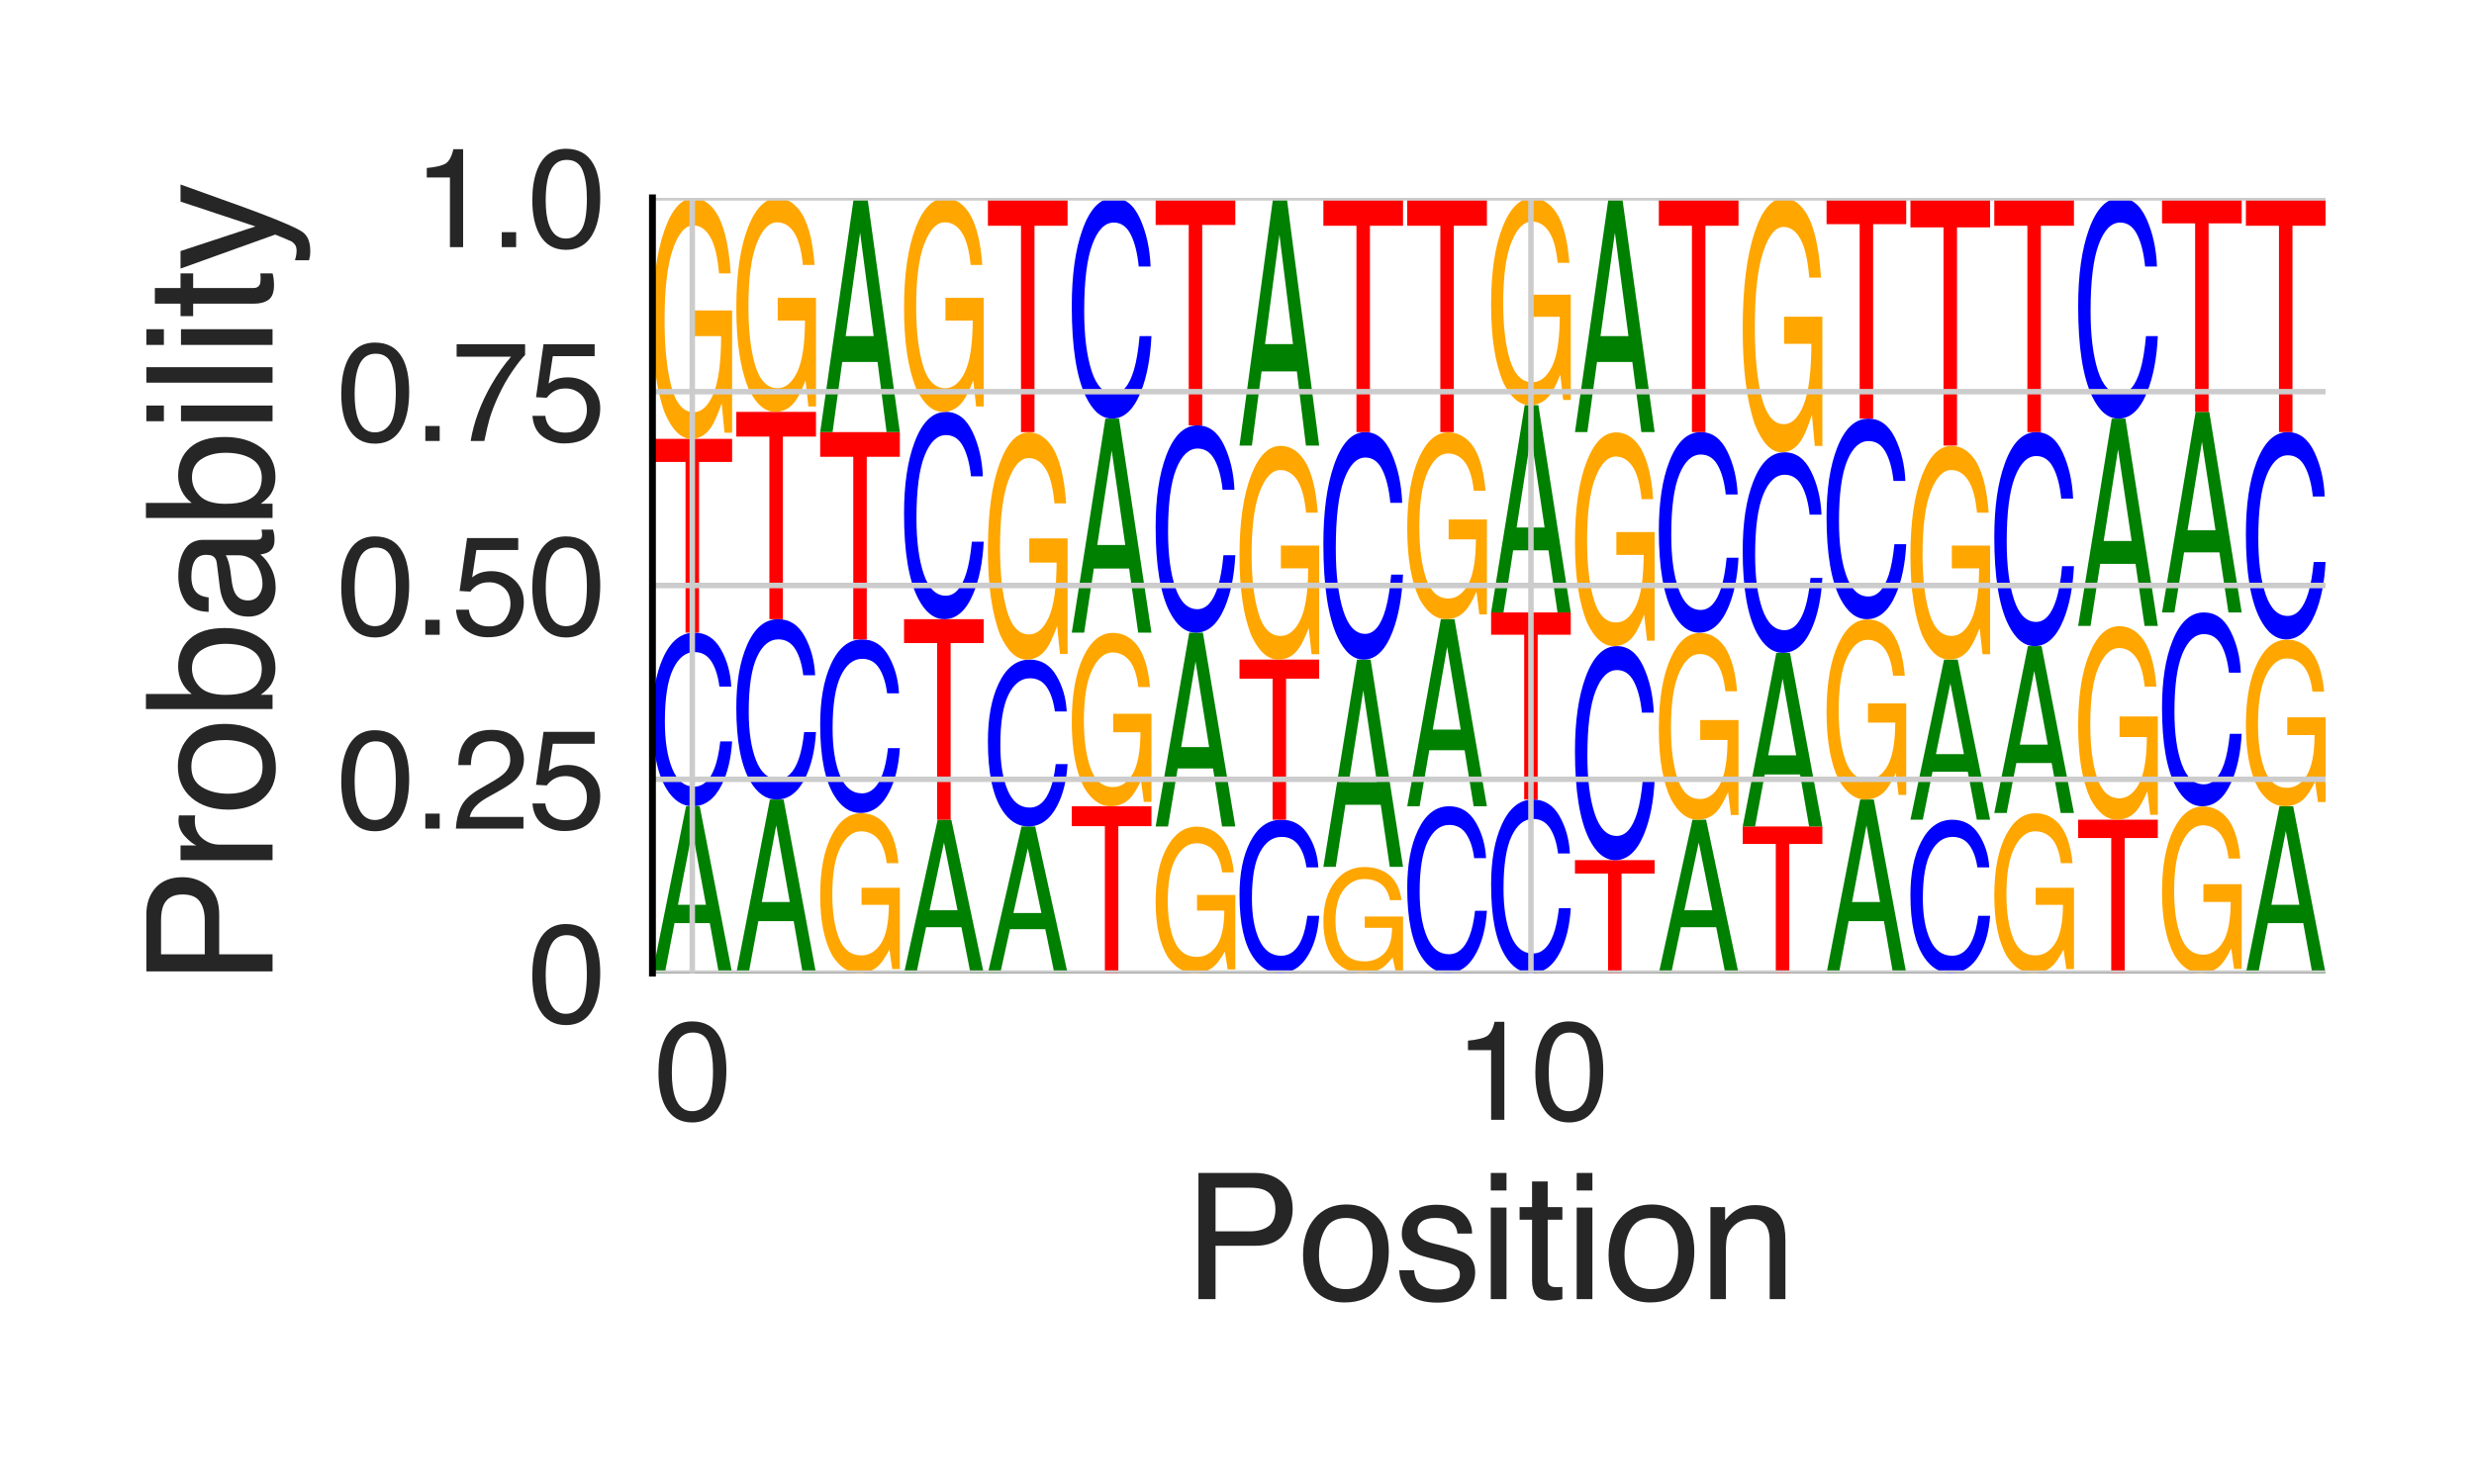 <?xml version="1.0" encoding="utf-8" standalone="no"?>
<!DOCTYPE svg PUBLIC "-//W3C//DTD SVG 1.1//EN"
  "http://www.w3.org/Graphics/SVG/1.1/DTD/svg11.dtd">
<svg height="216pt" version="1.1" viewBox="0 0 360 216" width="360pt" xmlns="http://www.w3.org/2000/svg" xmlns:xlink="http://www.w3.org/1999/xlink">
 <defs>
  <style type="text/css">*{stroke-linecap:butt;stroke-linejoin:round;}</style>
 </defs>
 <g id="figure_1">
  <g id="patch_1">
   <path d="M 0 216 
L 360 216 
L 360 0 
L 0 0 
z
" style="fill:#ffffff;"/>
  </g>
  <g id="axes_1">
   <g id="patch_2">
    <path d="M 94.94 141.64 
L 338.4 141.64 
L 338.4 28.8 
L 94.94 28.8 
z
" style="fill:#ffffff;"/>
   </g>
   <g id="line2d_1">
    <path clip-path="url(#p661e945470)" d="M 94.94 141.64 
L 338.4 141.64 
" style="fill:none;stroke:#000000;stroke-linecap:round;stroke-width:0.5;"/>
   </g>
   <g id="patch_3">
    <path clip-path="url(#p661e945470)" d="M 102.722 131.689 
L 100.749 120.96 
L 98.653 131.689 
L 102.722 131.689 
z
M 99.83 117.352 
L 101.819 117.352 
L 106.533 141.64 
L 104.603 141.64 
L 103.288 134.366 
L 98.149 134.366 
L 96.743 141.64 
L 94.94 141.64 
L 99.83 117.352 
z
M 100.741 117.352 
L 100.741 117.352 
z
" style="fill:#008000;"/>
   </g>
   <g id="patch_4">
    <path clip-path="url(#p661e945470)" d="M 101.036 92.084 
Q 103.518 92.084 104.888 94.488 
Q 106.257 96.887 106.408 99.939 
L 104.683 99.939 
Q 104.389 97.624 103.513 96.27 
Q 102.636 94.911 101.053 94.911 
Q 99.122 94.911 97.935 97.404 
Q 96.748 99.892 96.748 105.034 
Q 96.748 109.252 97.818 111.875 
Q 98.892 114.494 101.019 114.494 
Q 102.974 114.494 103.999 111.734 
Q 104.54 110.281 104.808 107.909 
L 106.533 107.909 
Q 106.303 111.698 105.004 114.264 
Q 103.447 117.352 100.805 117.352 
Q 98.527 117.352 96.979 114.818 
Q 94.94 111.473 94.94 104.48 
Q 94.94 99.176 96.472 95.779 
Q 98.126 92.084 101.036 92.084 
z
M 100.68 92.084 
L 100.68 92.084 
z
" style="fill:#0000ff;"/>
   </g>
   <g id="patch_5">
    <path clip-path="url(#p661e945470)" d="M 106.533 63.874 
L 106.533 67.235 
L 101.719 67.235 
L 101.719 92.084 
L 99.755 92.084 
L 99.755 67.235 
L 94.94 67.235 
L 94.94 63.874 
L 106.533 63.874 
z
" style="fill:#ff0000;"/>
   </g>
   <g id="patch_6">
    <path clip-path="url(#p661e945470)" d="M 100.919 28.851 
Q 102.708 28.851 104.012 30.663 
Q 105.903 33.266 106.326 39.791 
L 104.626 39.791 
Q 104.314 36.144 103.338 34.476 
Q 102.362 32.809 100.875 32.809 
Q 99.114 32.809 97.909 36.282 
Q 96.704 39.747 96.704 46.612 
Q 96.704 52.543 97.696 56.269 
Q 98.691 59.995 100.936 59.995 
Q 102.655 59.995 103.783 57.385 
Q 104.911 54.768 104.936 48.918 
L 100.963 48.918 
L 100.963 45.184 
L 106.533 45.184 
L 106.533 62.989 
L 105.428 62.989 
L 105.013 58.705 
Q 104.142 61.221 103.468 62.199 
Q 102.334 63.874 100.59 63.874 
Q 98.337 63.874 96.712 60.046 
Q 94.94 55.24 94.94 46.859 
Q 94.94 38.5 96.668 33.563 
Q 98.31 28.851 100.919 28.851 
z
M 100.634 28.8 
L 100.634 28.8 
z
" style="fill:#ffa600;"/>
   </g>
   <g id="patch_7">
    <path clip-path="url(#p661e945470)" d="M 114.925 131.287 
L 112.953 120.125 
L 110.856 131.287 
L 114.925 131.287 
z
M 112.033 116.372 
L 114.023 116.372 
L 118.737 141.64 
L 116.807 141.64 
L 115.491 134.072 
L 110.352 134.072 
L 108.946 141.64 
L 107.144 141.64 
L 112.033 116.372 
z
M 112.944 116.372 
L 112.944 116.372 
z
" style="fill:#008000;"/>
   </g>
   <g id="patch_8">
    <path clip-path="url(#p661e945470)" d="M 113.239 90.123 
Q 115.722 90.123 117.091 92.62 
Q 118.461 95.112 118.612 98.282 
L 116.886 98.282 
Q 116.593 95.877 115.716 94.471 
Q 114.839 93.06 113.256 93.06 
Q 111.326 93.06 110.139 95.649 
Q 108.951 98.234 108.951 103.576 
Q 108.951 107.957 110.022 110.682 
Q 111.095 113.402 113.222 113.402 
Q 115.178 113.402 116.203 110.536 
Q 116.744 109.026 117.012 106.562 
L 118.737 106.562 
Q 118.506 110.498 117.208 113.163 
Q 115.651 116.372 113.009 116.372 
Q 110.731 116.372 109.182 113.739 
Q 107.144 110.264 107.144 103 
Q 107.144 97.49 108.675 93.961 
Q 110.329 90.123 113.239 90.123 
z
M 112.883 90.123 
L 112.883 90.123 
z
" style="fill:#0000ff;"/>
   </g>
   <g id="patch_9">
    <path clip-path="url(#p661e945470)" d="M 118.737 59.952 
L 118.737 63.546 
L 113.922 63.546 
L 113.922 90.123 
L 111.958 90.123 
L 111.958 63.546 
L 107.144 63.546 
L 107.144 59.952 
L 118.737 59.952 
z
" style="fill:#ff0000;"/>
   </g>
   <g id="patch_10">
    <path clip-path="url(#p661e945470)" d="M 113.123 28.845 
Q 114.911 28.845 116.216 30.455 
Q 118.107 32.766 118.53 38.561 
L 116.829 38.561 
Q 116.517 35.323 115.541 33.842 
Q 114.566 32.361 113.078 32.361 
Q 111.318 32.361 110.112 35.445 
Q 108.907 38.523 108.907 44.621 
Q 108.907 49.888 109.899 53.197 
Q 110.895 56.507 113.139 56.507 
Q 114.859 56.507 115.986 54.189 
Q 117.114 51.864 117.139 46.668 
L 113.167 46.668 
L 113.167 43.352 
L 118.737 43.352 
L 118.737 59.166 
L 117.631 59.166 
L 117.216 55.361 
Q 116.346 57.595 115.671 58.464 
Q 114.538 59.952 112.794 59.952 
Q 110.541 59.952 108.915 56.552 
Q 107.144 52.283 107.144 44.839 
Q 107.144 37.415 108.871 33.03 
Q 110.513 28.845 113.123 28.845 
z
M 112.838 28.8 
L 112.838 28.8 
z
" style="fill:#ffa600;"/>
   </g>
   <g id="patch_11">
    <path clip-path="url(#p661e945470)" d="M 125.326 118.367 
Q 127.115 118.367 128.419 119.571 
Q 130.31 121.3 130.733 125.636 
L 129.033 125.636 
Q 128.721 123.213 127.745 122.105 
Q 126.769 120.997 125.282 120.997 
Q 123.521 120.997 122.316 123.304 
Q 121.111 125.607 121.111 130.169 
Q 121.111 134.11 122.103 136.586 
Q 123.098 139.063 125.343 139.063 
Q 127.062 139.063 128.19 137.328 
Q 129.318 135.589 129.343 131.701 
L 125.37 131.701 
L 125.37 129.22 
L 130.94 129.22 
L 130.94 141.052 
L 129.835 141.052 
L 129.42 138.205 
Q 128.549 139.877 127.875 140.527 
Q 126.741 141.64 124.997 141.64 
Q 122.744 141.64 121.119 139.096 
Q 119.347 135.902 119.347 130.333 
Q 119.347 124.779 121.075 121.498 
Q 122.717 118.367 125.326 118.367 
z
M 125.041 118.333 
L 125.041 118.333 
z
" style="fill:#ffa600;"/>
   </g>
   <g id="patch_12">
    <path clip-path="url(#p661e945470)" d="M 125.443 93.064 
Q 127.925 93.064 129.295 95.468 
Q 130.664 97.867 130.815 100.919 
L 129.09 100.919 
Q 128.796 98.604 127.92 97.251 
Q 127.043 95.892 125.46 95.892 
Q 123.529 95.892 122.342 98.385 
Q 121.155 100.872 121.155 106.015 
Q 121.155 110.232 122.225 112.856 
Q 123.299 115.474 125.426 115.474 
Q 127.381 115.474 128.406 112.715 
Q 128.947 111.262 129.215 108.889 
L 130.94 108.889 
Q 130.71 112.678 129.411 115.244 
Q 127.854 118.333 125.212 118.333 
Q 122.934 118.333 121.386 115.798 
Q 119.347 112.453 119.347 105.461 
Q 119.347 100.156 120.879 96.759 
Q 122.533 93.064 125.443 93.064 
z
M 125.087 93.064 
L 125.087 93.064 
z
" style="fill:#0000ff;"/>
   </g>
   <g id="patch_13">
    <path clip-path="url(#p661e945470)" d="M 130.94 62.893 
L 130.94 66.488 
L 126.126 66.488 
L 126.126 93.064 
L 124.162 93.064 
L 124.162 66.488 
L 119.347 66.488 
L 119.347 62.893 
L 130.94 62.893 
z
" style="fill:#ff0000;"/>
   </g>
   <g id="patch_14">
    <path clip-path="url(#p661e945470)" d="M 127.129 48.925 
L 125.156 33.865 
L 123.06 48.925 
L 127.129 48.925 
z
M 124.237 28.8 
L 126.226 28.8 
L 130.94 62.893 
L 129.01 62.893 
L 127.695 52.682 
L 122.556 52.682 
L 121.15 62.893 
L 119.347 62.893 
L 124.237 28.8 
z
M 125.148 28.8 
L 125.148 28.8 
z
" style="fill:#008000;"/>
   </g>
   <g id="patch_15">
    <path clip-path="url(#p661e945470)" d="M 139.332 132.492 
L 137.36 122.63 
L 135.263 132.492 
L 139.332 132.492 
z
M 136.44 119.313 
L 138.43 119.313 
L 143.144 141.64 
L 141.214 141.64 
L 139.898 134.953 
L 134.759 134.953 
L 133.353 141.64 
L 131.551 141.64 
L 136.44 119.313 
z
M 137.351 119.313 
L 137.351 119.313 
z
" style="fill:#008000;"/>
   </g>
   <g id="patch_16">
    <path clip-path="url(#p661e945470)" d="M 143.144 90.123 
L 143.144 93.601 
L 138.329 93.601 
L 138.329 119.313 
L 136.365 119.313 
L 136.365 93.601 
L 131.551 93.601 
L 131.551 90.123 
L 143.144 90.123 
z
" style="fill:#ff0000;"/>
   </g>
   <g id="patch_17">
    <path clip-path="url(#p661e945470)" d="M 137.646 59.952 
Q 140.129 59.952 141.498 62.822 
Q 142.868 65.686 143.019 69.331 
L 141.293 69.331 
Q 141 66.566 140.123 64.95 
Q 139.246 63.328 137.663 63.328 
Q 135.733 63.328 134.546 66.304 
Q 133.358 69.274 133.358 75.415 
Q 133.358 80.451 134.429 83.583 
Q 135.502 86.709 137.629 86.709 
Q 139.585 86.709 140.61 83.415 
Q 141.151 81.68 141.419 78.847 
L 143.144 78.847 
Q 142.913 83.371 141.615 86.435 
Q 140.058 90.123 137.416 90.123 
Q 135.138 90.123 133.589 87.096 
Q 131.551 83.103 131.551 74.753 
Q 131.551 68.42 133.082 64.363 
Q 134.736 59.952 137.646 59.952 
z
M 137.29 59.952 
L 137.29 59.952 
z
" style="fill:#0000ff;"/>
   </g>
   <g id="patch_18">
    <path clip-path="url(#p661e945470)" d="M 137.53 28.845 
Q 139.318 28.845 140.623 30.455 
Q 142.514 32.766 142.937 38.561 
L 141.237 38.561 
Q 140.924 35.323 139.948 33.842 
Q 138.973 32.361 137.485 32.361 
Q 135.725 32.361 134.519 35.445 
Q 133.314 38.523 133.314 44.621 
Q 133.314 49.888 134.306 53.197 
Q 135.302 56.507 137.546 56.507 
Q 139.266 56.507 140.393 54.189 
Q 141.521 51.864 141.546 46.668 
L 137.574 46.668 
L 137.574 43.352 
L 143.144 43.352 
L 143.144 59.166 
L 142.038 59.166 
L 141.624 55.361 
Q 140.753 57.595 140.078 58.464 
Q 138.945 59.952 137.201 59.952 
Q 134.948 59.952 133.322 56.552 
Q 131.551 52.283 131.551 44.839 
Q 131.551 37.415 133.278 33.03 
Q 134.92 28.845 137.53 28.845 
z
M 137.245 28.8 
L 137.245 28.8 
z
" style="fill:#ffa600;"/>
   </g>
   <g id="patch_19">
    <path clip-path="url(#p661e945470)" d="M 151.536 132.894 
L 149.563 123.465 
L 147.467 132.894 
L 151.536 132.894 
z
M 148.644 120.294 
L 150.633 120.294 
L 155.347 141.64 
L 153.418 141.64 
L 152.102 135.247 
L 146.963 135.247 
L 145.557 141.64 
L 143.754 141.64 
L 148.644 120.294 
z
M 149.555 120.294 
L 149.555 120.294 
z
" style="fill:#008000;"/>
   </g>
   <g id="patch_20">
    <path clip-path="url(#p661e945470)" d="M 149.85 96.006 
Q 152.332 96.006 153.702 98.317 
Q 155.071 100.623 155.222 103.556 
L 153.497 103.556 
Q 153.204 101.331 152.327 100.03 
Q 151.45 98.724 149.867 98.724 
Q 147.936 98.724 146.749 101.12 
Q 145.562 103.511 145.562 108.454 
Q 145.562 112.508 146.632 115.029 
Q 147.706 117.546 149.833 117.546 
Q 151.789 117.546 152.813 114.894 
Q 153.354 113.497 153.622 111.217 
L 155.347 111.217 
Q 155.117 114.859 153.818 117.325 
Q 152.261 120.294 149.619 120.294 
Q 147.341 120.294 145.793 117.858 
Q 143.754 114.643 143.754 107.921 
Q 143.754 102.823 145.286 99.558 
Q 146.94 96.006 149.85 96.006 
z
M 149.494 96.006 
L 149.494 96.006 
z
" style="fill:#0000ff;"/>
   </g>
   <g id="patch_21">
    <path clip-path="url(#p661e945470)" d="M 149.733 62.941 
Q 151.522 62.941 152.826 64.652 
Q 154.717 67.109 155.14 73.269 
L 153.44 73.269 
Q 153.128 69.827 152.152 68.252 
Q 151.176 66.678 149.689 66.678 
Q 147.928 66.678 146.723 69.957 
Q 145.518 73.228 145.518 79.71 
Q 145.518 85.308 146.51 88.826 
Q 147.505 92.344 149.75 92.344 
Q 151.469 92.344 152.597 89.88 
Q 153.725 87.41 153.75 81.886 
L 149.777 81.886 
L 149.777 78.361 
L 155.347 78.361 
L 155.347 95.171 
L 154.242 95.171 
L 153.827 91.126 
Q 152.956 93.501 152.282 94.425 
Q 151.148 96.006 149.404 96.006 
Q 147.151 96.006 145.526 92.392 
Q 143.754 87.855 143.754 79.943 
Q 143.754 72.051 145.482 67.39 
Q 147.124 62.941 149.733 62.941 
z
M 149.448 62.893 
L 149.448 62.893 
z
" style="fill:#ffa600;"/>
   </g>
   <g id="patch_22">
    <path clip-path="url(#p661e945470)" d="M 155.347 28.8 
L 155.347 32.862 
L 150.533 32.862 
L 150.533 62.893 
L 148.569 62.893 
L 148.569 32.862 
L 143.754 32.862 
L 143.754 28.8 
L 155.347 28.8 
z
" style="fill:#ff0000;"/>
   </g>
   <g id="patch_23">
    <path clip-path="url(#p661e945470)" d="M 167.551 117.352 
L 167.551 120.246 
L 162.736 120.246 
L 162.736 141.64 
L 160.772 141.64 
L 160.772 120.246 
L 155.958 120.246 
L 155.958 117.352 
L 167.551 117.352 
z
" style="fill:#ff0000;"/>
   </g>
   <g id="patch_24">
    <path clip-path="url(#p661e945470)" d="M 161.937 92.12 
Q 163.725 92.12 165.03 93.426 
Q 166.921 95.301 167.344 100.002 
L 165.644 100.002 
Q 165.331 97.375 164.355 96.173 
Q 163.38 94.972 161.892 94.972 
Q 160.132 94.972 158.926 97.474 
Q 157.721 99.97 157.721 104.917 
Q 157.721 109.189 158.714 111.873 
Q 159.709 114.558 161.953 114.558 
Q 163.673 114.558 164.8 112.678 
Q 165.928 110.792 165.953 106.577 
L 161.981 106.577 
L 161.981 103.888 
L 167.551 103.888 
L 167.551 116.715 
L 166.445 116.715 
L 166.031 113.628 
Q 165.16 115.441 164.485 116.146 
Q 163.352 117.352 161.608 117.352 
Q 159.355 117.352 157.729 114.595 
Q 155.958 111.132 155.958 105.094 
Q 155.958 99.072 157.685 95.515 
Q 159.327 92.12 161.937 92.12 
z
M 161.652 92.084 
L 161.652 92.084 
z
" style="fill:#ffa600;"/>
   </g>
   <g id="patch_25">
    <path clip-path="url(#p661e945470)" d="M 163.739 79.321 
L 161.767 65.56 
L 159.67 79.321 
L 163.739 79.321 
z
M 160.847 60.932 
L 162.837 60.932 
L 167.551 92.084 
L 165.621 92.084 
L 164.305 82.754 
L 159.166 82.754 
L 157.76 92.084 
L 155.958 92.084 
L 160.847 60.932 
z
M 161.758 60.932 
L 161.758 60.932 
z
" style="fill:#008000;"/>
   </g>
   <g id="patch_26">
    <path clip-path="url(#p661e945470)" d="M 162.053 28.8 
Q 164.536 28.8 165.905 31.857 
Q 167.275 34.907 167.426 38.789 
L 165.7 38.789 
Q 165.407 35.845 164.53 34.123 
Q 163.653 32.395 162.07 32.395 
Q 160.14 32.395 158.953 35.565 
Q 157.765 38.729 157.765 45.268 
Q 157.765 50.631 158.836 53.967 
Q 159.909 57.297 162.036 57.297 
Q 163.992 57.297 165.017 53.788 
Q 165.558 51.941 165.826 48.923 
L 167.551 48.923 
Q 167.32 53.742 166.022 57.005 
Q 164.465 60.932 161.823 60.932 
Q 159.545 60.932 157.996 57.709 
Q 155.958 53.456 155.958 44.564 
Q 155.958 37.818 157.489 33.499 
Q 159.143 28.8 162.053 28.8 
z
M 161.697 28.8 
L 161.697 28.8 
z
" style="fill:#0000ff;"/>
   </g>
   <g id="patch_27">
    <path clip-path="url(#p661e945470)" d="M 174.14 120.325 
Q 175.929 120.325 177.233 121.428 
Q 179.124 123.012 179.547 126.983 
L 177.847 126.983 
Q 177.535 124.763 176.559 123.749 
Q 175.583 122.734 174.096 122.734 
Q 172.335 122.734 171.13 124.847 
Q 169.925 126.956 169.925 131.135 
Q 169.925 134.744 170.917 137.012 
Q 171.912 139.279 174.157 139.279 
Q 175.876 139.279 177.004 137.691 
Q 178.132 136.098 178.157 132.538 
L 174.184 132.538 
L 174.184 130.265 
L 179.754 130.265 
L 179.754 141.102 
L 178.649 141.102 
L 178.234 138.494 
Q 177.363 140.025 176.689 140.621 
Q 175.555 141.64 173.811 141.64 
Q 171.558 141.64 169.933 139.31 
Q 168.161 136.385 168.161 131.285 
Q 168.161 126.197 169.889 123.193 
Q 171.531 120.325 174.14 120.325 
z
M 173.855 120.294 
L 173.855 120.294 
z
" style="fill:#ffa600;"/>
   </g>
   <g id="patch_28">
    <path clip-path="url(#p661e945470)" d="M 175.943 108.736 
L 173.97 96.275 
L 171.874 108.736 
L 175.943 108.736 
z
M 173.051 92.084 
L 175.04 92.084 
L 179.754 120.294 
L 177.825 120.294 
L 176.509 111.845 
L 171.37 111.845 
L 169.964 120.294 
L 168.161 120.294 
L 173.051 92.084 
z
M 173.962 92.084 
L 173.962 92.084 
z
" style="fill:#008000;"/>
   </g>
   <g id="patch_29">
    <path clip-path="url(#p661e945470)" d="M 174.257 61.913 
Q 176.739 61.913 178.109 64.783 
Q 179.478 67.647 179.629 71.292 
L 177.904 71.292 
Q 177.611 68.527 176.734 66.911 
Q 175.857 65.289 174.274 65.289 
Q 172.343 65.289 171.156 68.265 
Q 169.969 71.236 169.969 77.376 
Q 169.969 82.412 171.039 85.544 
Q 172.113 88.671 174.24 88.671 
Q 176.196 88.671 177.22 85.376 
Q 177.761 83.641 178.029 80.808 
L 179.754 80.808 
Q 179.524 85.332 178.226 88.396 
Q 176.668 92.084 174.026 92.084 
Q 171.748 92.084 170.2 89.057 
Q 168.161 85.064 168.161 76.714 
Q 168.161 70.381 169.693 66.325 
Q 171.347 61.913 174.257 61.913 
z
M 173.901 61.913 
L 173.901 61.913 
z
" style="fill:#0000ff;"/>
   </g>
   <g id="patch_30">
    <path clip-path="url(#p661e945470)" d="M 179.754 28.8 
L 179.754 32.745 
L 174.94 32.745 
L 174.94 61.913 
L 172.976 61.913 
L 172.976 32.745 
L 168.161 32.745 
L 168.161 28.8 
L 179.754 28.8 
z
" style="fill:#ff0000;"/>
   </g>
   <g id="patch_31">
    <path clip-path="url(#p661e945470)" d="M 186.46 119.313 
Q 188.943 119.313 190.312 121.437 
Q 191.682 123.557 191.833 126.254 
L 190.107 126.254 
Q 189.814 124.208 188.937 123.012 
Q 188.06 121.812 186.477 121.812 
Q 184.547 121.812 183.36 124.014 
Q 182.172 126.212 182.172 130.756 
Q 182.172 134.483 183.243 136.801 
Q 184.316 139.114 186.443 139.114 
Q 188.399 139.114 189.424 136.676 
Q 189.965 135.392 190.233 133.296 
L 191.958 133.296 
Q 191.727 136.644 190.429 138.911 
Q 188.872 141.64 186.23 141.64 
Q 183.952 141.64 182.403 139.4 
Q 180.365 136.445 180.365 130.267 
Q 180.365 125.58 181.896 122.578 
Q 183.55 119.313 186.46 119.313 
z
M 186.104 119.313 
L 186.104 119.313 
z
" style="fill:#0000ff;"/>
   </g>
   <g id="patch_32">
    <path clip-path="url(#p661e945470)" d="M 191.958 96.006 
L 191.958 98.783 
L 187.143 98.783 
L 187.143 119.313 
L 185.179 119.313 
L 185.179 98.783 
L 180.365 98.783 
L 180.365 96.006 
L 191.958 96.006 
z
" style="fill:#ff0000;"/>
   </g>
   <g id="patch_33">
    <path clip-path="url(#p661e945470)" d="M 186.344 64.9 
Q 188.132 64.9 189.437 66.509 
Q 191.328 68.821 191.751 74.616 
L 190.051 74.616 
Q 189.738 71.377 188.762 69.896 
Q 187.787 68.415 186.299 68.415 
Q 184.539 68.415 183.333 71.499 
Q 182.128 74.577 182.128 80.675 
Q 182.128 85.942 183.121 89.252 
Q 184.116 92.561 186.36 92.561 
Q 188.08 92.561 189.207 90.243 
Q 190.335 87.919 190.36 82.723 
L 186.388 82.723 
L 186.388 79.407 
L 191.958 79.407 
L 191.958 95.221 
L 190.852 95.221 
L 190.438 91.415 
Q 189.567 93.649 188.892 94.519 
Q 187.759 96.006 186.015 96.006 
Q 183.762 96.006 182.136 92.606 
Q 180.365 88.337 180.365 80.894 
Q 180.365 73.47 182.092 69.085 
Q 183.734 64.9 186.344 64.9 
z
M 186.059 64.854 
L 186.059 64.854 
z
" style="fill:#ffa600;"/>
   </g>
   <g id="patch_34">
    <path clip-path="url(#p661e945470)" d="M 188.146 50.082 
L 186.174 34.156 
L 184.077 50.082 
L 188.146 50.082 
z
M 185.254 28.8 
L 187.244 28.8 
L 191.958 64.854 
L 190.028 64.854 
L 188.712 54.056 
L 183.573 54.056 
L 182.167 64.854 
L 180.365 64.854 
L 185.254 28.8 
z
M 186.165 28.8 
L 186.165 28.8 
z
" style="fill:#008000;"/>
   </g>
   <g id="patch_35">
    <path clip-path="url(#p661e945470)" d="M 198.547 126.2 
Q 200.336 126.2 201.64 126.999 
Q 203.531 128.146 203.954 131.023 
L 202.254 131.023 
Q 201.942 129.415 200.966 128.68 
Q 199.99 127.945 198.503 127.945 
Q 196.742 127.945 195.537 129.476 
Q 194.332 131.003 194.332 134.03 
Q 194.332 136.644 195.324 138.287 
Q 196.319 139.93 198.564 139.93 
Q 200.283 139.93 201.411 138.779 
Q 202.539 137.626 202.564 135.046 
L 198.591 135.046 
L 198.591 133.4 
L 204.161 133.4 
L 204.161 141.25 
L 203.056 141.25 
L 202.641 139.361 
Q 201.77 140.47 201.096 140.902 
Q 199.962 141.64 198.218 141.64 
Q 195.965 141.64 194.34 139.952 
Q 192.568 137.833 192.568 134.139 
Q 192.568 130.454 194.296 128.277 
Q 195.938 126.2 198.547 126.2 
z
M 198.262 126.177 
L 198.262 126.177 
z
" style="fill:#ffa600;"/>
   </g>
   <g id="patch_36">
    <path clip-path="url(#p661e945470)" d="M 200.35 113.816 
L 198.377 100.488 
L 196.281 113.816 
L 200.35 113.816 
z
M 197.458 96.006 
L 199.447 96.006 
L 204.161 126.177 
L 202.232 126.177 
L 200.916 117.141 
L 195.777 117.141 
L 194.371 126.177 
L 192.568 126.177 
L 197.458 96.006 
z
M 198.369 96.006 
L 198.369 96.006 
z
" style="fill:#008000;"/>
   </g>
   <g id="patch_37">
    <path clip-path="url(#p661e945470)" d="M 198.664 62.893 
Q 201.146 62.893 202.516 66.044 
Q 203.885 69.187 204.036 73.187 
L 202.311 73.187 
Q 202.018 70.153 201.141 68.379 
Q 200.264 66.598 198.681 66.598 
Q 196.75 66.598 195.563 69.865 
Q 194.376 73.125 194.376 79.864 
Q 194.376 85.391 195.446 88.829 
Q 196.52 92.26 198.647 92.26 
Q 200.603 92.26 201.627 88.644 
Q 202.168 86.74 202.436 83.631 
L 204.161 83.631 
Q 203.931 88.596 202.633 91.959 
Q 201.075 96.006 198.433 96.006 
Q 196.155 96.006 194.607 92.685 
Q 192.568 88.302 192.568 79.138 
Q 192.568 72.187 194.1 67.735 
Q 195.754 62.893 198.664 62.893 
z
M 198.308 62.893 
L 198.308 62.893 
z
" style="fill:#0000ff;"/>
   </g>
   <g id="patch_38">
    <path clip-path="url(#p661e945470)" d="M 204.161 28.8 
L 204.161 32.862 
L 199.347 32.862 
L 199.347 62.893 
L 197.383 62.893 
L 197.383 32.862 
L 192.568 32.862 
L 192.568 28.8 
L 204.161 28.8 
z
" style="fill:#ff0000;"/>
   </g>
   <g id="patch_39">
    <path clip-path="url(#p661e945470)" d="M 210.867 117.352 
Q 213.35 117.352 214.719 119.663 
Q 216.089 121.969 216.24 124.902 
L 214.514 124.902 
Q 214.221 122.677 213.344 121.376 
Q 212.467 120.07 210.884 120.07 
Q 208.954 120.07 207.767 122.466 
Q 206.579 124.857 206.579 129.8 
Q 206.579 133.854 207.65 136.376 
Q 208.723 138.892 210.85 138.892 
Q 212.806 138.892 213.831 136.24 
Q 214.372 134.843 214.64 132.563 
L 216.365 132.563 
Q 216.134 136.205 214.836 138.671 
Q 213.279 141.64 210.637 141.64 
Q 208.359 141.64 206.81 139.204 
Q 204.772 135.989 204.772 129.268 
Q 204.772 124.169 206.303 120.904 
Q 207.957 117.352 210.867 117.352 
z
M 210.511 117.352 
L 210.511 117.352 
z
" style="fill:#0000ff;"/>
   </g>
   <g id="patch_40">
    <path clip-path="url(#p661e945470)" d="M 212.553 106.196 
L 210.581 94.168 
L 208.484 106.196 
L 212.553 106.196 
z
M 209.661 90.123 
L 211.651 90.123 
L 216.365 117.352 
L 214.435 117.352 
L 213.119 109.197 
L 207.98 109.197 
L 206.574 117.352 
L 204.772 117.352 
L 209.661 90.123 
z
M 210.572 90.123 
L 210.572 90.123 
z
" style="fill:#008000;"/>
   </g>
   <g id="patch_41">
    <path clip-path="url(#p661e945470)" d="M 210.751 62.933 
Q 212.539 62.933 213.844 64.34 
Q 215.735 66.36 216.158 71.426 
L 214.458 71.426 
Q 214.145 68.595 213.169 67.3 
Q 212.194 66.006 210.706 66.006 
Q 208.946 66.006 207.74 68.702 
Q 206.535 71.392 206.535 76.722 
Q 206.535 81.326 207.528 84.219 
Q 208.523 87.112 210.767 87.112 
Q 212.487 87.112 213.614 85.086 
Q 214.742 83.054 214.767 78.512 
L 210.795 78.512 
L 210.795 75.613 
L 216.365 75.613 
L 216.365 89.436 
L 215.259 89.436 
L 214.845 86.11 
Q 213.974 88.063 213.299 88.823 
Q 212.166 90.123 210.422 90.123 
Q 208.169 90.123 206.543 87.151 
Q 204.772 83.42 204.772 76.913 
Q 204.772 70.424 206.499 66.591 
Q 208.141 62.933 210.751 62.933 
z
M 210.466 62.893 
L 210.466 62.893 
z
" style="fill:#ffa600;"/>
   </g>
   <g id="patch_42">
    <path clip-path="url(#p661e945470)" d="M 216.365 28.8 
L 216.365 32.862 
L 211.55 32.862 
L 211.55 62.893 
L 209.586 62.893 
L 209.586 32.862 
L 204.772 32.862 
L 204.772 28.8 
L 216.365 28.8 
z
" style="fill:#ff0000;"/>
   </g>
   <g id="patch_43">
    <path clip-path="url(#p661e945470)" d="M 223.071 116.372 
Q 225.553 116.372 226.923 118.776 
Q 228.292 121.174 228.443 124.227 
L 226.718 124.227 
Q 226.425 121.911 225.548 120.558 
Q 224.671 119.199 223.088 119.199 
Q 221.157 119.199 219.97 121.692 
Q 218.783 124.18 218.783 129.322 
Q 218.783 133.54 219.853 136.163 
Q 220.927 138.781 223.054 138.781 
Q 225.01 138.781 226.035 136.022 
Q 226.575 134.569 226.843 132.196 
L 228.568 132.196 
Q 228.338 135.985 227.04 138.551 
Q 225.482 141.64 222.84 141.64 
Q 220.562 141.64 219.014 139.105 
Q 216.975 135.761 216.975 128.768 
Q 216.975 123.464 218.507 120.067 
Q 220.161 116.372 223.071 116.372 
z
M 222.715 116.372 
L 222.715 116.372 
z
" style="fill:#0000ff;"/>
   </g>
   <g id="patch_44">
    <path clip-path="url(#p661e945470)" d="M 228.568 89.142 
L 228.568 92.387 
L 223.754 92.387 
L 223.754 116.372 
L 221.79 116.372 
L 221.79 92.387 
L 216.975 92.387 
L 216.975 89.142 
L 228.568 89.142 
z
" style="fill:#ff0000;"/>
   </g>
   <g id="patch_45">
    <path clip-path="url(#p661e945470)" d="M 224.757 76.781 
L 222.784 63.453 
L 220.688 76.781 
L 224.757 76.781 
z
M 221.865 58.971 
L 223.854 58.971 
L 228.568 89.142 
L 226.639 89.142 
L 225.323 80.106 
L 220.184 80.106 
L 218.778 89.142 
L 216.975 89.142 
L 221.865 58.971 
z
M 222.776 58.971 
L 222.776 58.971 
z
" style="fill:#008000;"/>
   </g>
   <g id="patch_46">
    <path clip-path="url(#p661e945470)" d="M 222.954 28.844 
Q 224.743 28.844 226.047 30.403 
Q 227.938 32.642 228.361 38.254 
L 226.661 38.254 
Q 226.349 35.117 225.373 33.683 
Q 224.397 32.249 222.91 32.249 
Q 221.149 32.249 219.944 35.236 
Q 218.739 38.217 218.739 44.123 
Q 218.739 49.224 219.731 52.429 
Q 220.726 55.635 222.971 55.635 
Q 224.69 55.635 225.818 53.39 
Q 226.946 51.138 226.971 46.106 
L 222.998 46.106 
L 222.998 42.894 
L 228.568 42.894 
L 228.568 58.21 
L 227.463 58.21 
L 227.048 54.525 
Q 226.177 56.689 225.503 57.531 
Q 224.369 58.971 222.625 58.971 
Q 220.372 58.971 218.747 55.678 
Q 216.975 51.544 216.975 44.335 
Q 216.975 37.144 218.703 32.897 
Q 220.345 28.844 222.954 28.844 
z
M 222.669 28.8 
L 222.669 28.8 
z
" style="fill:#ffa600;"/>
   </g>
   <g id="patch_47">
    <path clip-path="url(#p661e945470)" d="M 240.772 125.197 
L 240.772 127.156 
L 235.957 127.156 
L 235.957 141.64 
L 233.993 141.64 
L 233.993 127.156 
L 229.179 127.156 
L 229.179 125.197 
L 240.772 125.197 
z
" style="fill:#ff0000;"/>
   </g>
   <g id="patch_48">
    <path clip-path="url(#p661e945470)" d="M 235.274 94.045 
Q 237.757 94.045 239.126 97.009 
Q 240.496 99.966 240.647 103.729 
L 238.921 103.729 
Q 238.628 100.875 237.751 99.206 
Q 236.874 97.531 235.291 97.531 
Q 233.361 97.531 232.174 100.604 
Q 230.986 103.671 230.986 110.011 
Q 230.986 115.21 232.057 118.444 
Q 233.13 121.672 235.257 121.672 
Q 237.213 121.672 238.238 118.271 
Q 238.779 116.479 239.047 113.554 
L 240.772 113.554 
Q 240.541 118.225 239.243 121.389 
Q 237.686 125.197 235.044 125.197 
Q 232.766 125.197 231.217 122.072 
Q 229.179 117.948 229.179 109.328 
Q 229.179 102.788 230.71 98.6 
Q 232.364 94.045 235.274 94.045 
z
M 234.918 94.045 
L 234.918 94.045 
z
" style="fill:#0000ff;"/>
   </g>
   <g id="patch_49">
    <path clip-path="url(#p661e945470)" d="M 235.158 62.938 
Q 236.946 62.938 238.251 64.548 
Q 240.142 66.86 240.565 72.655 
L 238.865 72.655 
Q 238.552 69.416 237.576 67.935 
Q 236.601 66.454 235.113 66.454 
Q 233.353 66.454 232.147 69.538 
Q 230.942 72.616 230.942 78.714 
Q 230.942 83.981 231.935 87.291 
Q 232.93 90.6 235.174 90.6 
Q 236.894 90.6 238.021 88.282 
Q 239.149 85.958 239.174 80.761 
L 235.202 80.761 
L 235.202 77.445 
L 240.772 77.445 
L 240.772 93.259 
L 239.666 93.259 
L 239.252 89.454 
Q 238.381 91.688 237.706 92.558 
Q 236.573 94.045 234.829 94.045 
Q 232.576 94.045 230.95 90.645 
Q 229.179 86.376 229.179 78.933 
Q 229.179 71.509 230.906 67.124 
Q 232.548 62.938 235.158 62.938 
z
M 234.873 62.893 
L 234.873 62.893 
z
" style="fill:#ffa600;"/>
   </g>
   <g id="patch_50">
    <path clip-path="url(#p661e945470)" d="M 236.96 48.925 
L 234.988 33.865 
L 232.891 48.925 
L 236.96 48.925 
z
M 234.068 28.8 
L 236.058 28.8 
L 240.772 62.893 
L 238.842 62.893 
L 237.526 52.682 
L 232.387 52.682 
L 230.981 62.893 
L 229.179 62.893 
L 234.068 28.8 
z
M 234.98 28.8 
L 234.98 28.8 
z
" style="fill:#008000;"/>
   </g>
   <g id="patch_51">
    <path clip-path="url(#p661e945470)" d="M 249.164 132.492 
L 247.192 122.63 
L 245.095 132.492 
L 249.164 132.492 
z
M 246.272 119.313 
L 248.261 119.313 
L 252.975 141.64 
L 251.046 141.64 
L 249.73 134.953 
L 244.591 134.953 
L 243.185 141.64 
L 241.382 141.64 
L 246.272 119.313 
z
M 247.183 119.313 
L 247.183 119.313 
z
" style="fill:#008000;"/>
   </g>
   <g id="patch_52">
    <path clip-path="url(#p661e945470)" d="M 247.361 92.123 
Q 249.15 92.123 250.454 93.53 
Q 252.345 95.551 252.768 100.616 
L 251.068 100.616 
Q 250.756 97.785 249.78 96.491 
Q 248.804 95.196 247.317 95.196 
Q 245.556 95.196 244.351 97.892 
Q 243.146 100.583 243.146 105.913 
Q 243.146 110.516 244.138 113.409 
Q 245.133 116.302 247.378 116.302 
Q 249.097 116.302 250.225 114.276 
Q 251.353 112.244 251.378 107.702 
L 247.405 107.702 
L 247.405 104.804 
L 252.975 104.804 
L 252.975 118.627 
L 251.87 118.627 
L 251.455 115.3 
Q 250.584 117.253 249.91 118.013 
Q 248.777 119.313 247.032 119.313 
Q 244.779 119.313 243.154 116.342 
Q 241.382 112.61 241.382 106.104 
Q 241.382 99.614 243.11 95.782 
Q 244.752 92.123 247.361 92.123 
z
M 247.076 92.084 
L 247.076 92.084 
z
" style="fill:#ffa600;"/>
   </g>
   <g id="patch_53">
    <path clip-path="url(#p661e945470)" d="M 247.478 62.893 
Q 249.96 62.893 251.33 65.671 
Q 252.699 68.442 252.85 71.967 
L 251.125 71.967 
Q 250.832 69.293 249.955 67.729 
Q 249.078 66.16 247.495 66.16 
Q 245.564 66.16 244.377 69.039 
Q 243.19 71.913 243.19 77.854 
Q 243.19 82.726 244.261 85.757 
Q 245.334 88.781 247.461 88.781 
Q 249.417 88.781 250.442 85.594 
Q 250.982 83.915 251.25 81.174 
L 252.975 81.174 
Q 252.745 85.552 251.447 88.516 
Q 249.889 92.084 247.247 92.084 
Q 244.969 92.084 243.421 89.156 
Q 241.382 85.292 241.382 77.214 
Q 241.382 71.086 242.914 67.162 
Q 244.568 62.893 247.478 62.893 
z
M 247.122 62.893 
L 247.122 62.893 
z
" style="fill:#0000ff;"/>
   </g>
   <g id="patch_54">
    <path clip-path="url(#p661e945470)" d="M 252.975 28.8 
L 252.975 32.862 
L 248.161 32.862 
L 248.161 62.893 
L 246.197 62.893 
L 246.197 32.862 
L 241.382 32.862 
L 241.382 28.8 
L 252.975 28.8 
z
" style="fill:#ff0000;"/>
   </g>
   <g id="patch_55">
    <path clip-path="url(#p661e945470)" d="M 265.179 120.294 
L 265.179 122.837 
L 260.364 122.837 
L 260.364 141.64 
L 258.4 141.64 
L 258.4 122.837 
L 253.586 122.837 
L 253.586 120.294 
L 265.179 120.294 
z
" style="fill:#ff0000;"/>
   </g>
   <g id="patch_56">
    <path clip-path="url(#p661e945470)" d="M 261.367 109.941 
L 259.395 98.779 
L 257.298 109.941 
L 261.367 109.941 
z
M 258.475 95.026 
L 260.465 95.026 
L 265.179 120.294 
L 263.249 120.294 
L 261.933 112.726 
L 256.795 112.726 
L 255.388 120.294 
L 253.586 120.294 
L 258.475 95.026 
z
M 259.387 95.026 
L 259.387 95.026 
z
" style="fill:#008000;"/>
   </g>
   <g id="patch_57">
    <path clip-path="url(#p661e945470)" d="M 259.681 65.835 
Q 262.164 65.835 263.533 68.612 
Q 264.903 71.383 265.054 74.909 
L 263.328 74.909 
Q 263.035 72.235 262.158 70.671 
Q 261.281 69.101 259.698 69.101 
Q 257.768 69.101 256.581 71.981 
Q 255.394 74.855 255.394 80.796 
Q 255.394 85.668 256.464 88.698 
Q 257.537 91.723 259.664 91.723 
Q 261.62 91.723 262.645 88.535 
Q 263.186 86.857 263.454 84.116 
L 265.179 84.116 
Q 264.948 88.493 263.65 91.458 
Q 262.093 95.026 259.451 95.026 
Q 257.173 95.026 255.624 92.097 
Q 253.586 88.234 253.586 80.156 
Q 253.586 74.028 255.117 70.103 
Q 256.772 65.835 259.681 65.835 
z
M 259.325 65.835 
L 259.325 65.835 
z
" style="fill:#0000ff;"/>
   </g>
   <g id="patch_58">
    <path clip-path="url(#p661e945470)" d="M 259.565 28.854 
Q 261.353 28.854 262.658 30.767 
Q 264.549 33.515 264.972 40.405 
L 263.272 40.405 
Q 262.959 36.555 261.983 34.794 
Q 261.008 33.033 259.52 33.033 
Q 257.76 33.033 256.554 36.7 
Q 255.349 40.359 255.349 47.608 
Q 255.349 53.87 256.342 57.805 
Q 257.337 61.74 259.581 61.74 
Q 261.301 61.74 262.429 58.984 
Q 263.556 56.22 263.581 50.043 
L 259.609 50.043 
L 259.609 46.1 
L 265.179 46.1 
L 265.179 64.901 
L 264.073 64.901 
L 263.659 60.377 
Q 262.788 63.033 262.113 64.067 
Q 260.98 65.835 259.236 65.835 
Q 256.983 65.835 255.358 61.793 
Q 253.586 56.718 253.586 47.869 
Q 253.586 39.042 255.313 33.829 
Q 256.955 28.854 259.565 28.854 
z
M 259.28 28.8 
L 259.28 28.8 
z
" style="fill:#ffa600;"/>
   </g>
   <g id="patch_59">
    <path clip-path="url(#p661e945470)" d="M 273.571 131.287 
L 271.599 120.125 
L 269.502 131.287 
L 273.571 131.287 
z
M 270.679 116.372 
L 272.668 116.372 
L 277.382 141.64 
L 275.453 141.64 
L 274.137 134.072 
L 268.998 134.072 
L 267.592 141.64 
L 265.789 141.64 
L 270.679 116.372 
z
M 271.59 116.372 
L 271.59 116.372 
z
" style="fill:#008000;"/>
   </g>
   <g id="patch_60">
    <path clip-path="url(#p661e945470)" d="M 271.768 90.161 
Q 273.557 90.161 274.861 91.517 
Q 276.752 93.465 277.175 98.348 
L 275.475 98.348 
Q 275.163 95.619 274.187 94.371 
Q 273.211 93.123 271.724 93.123 
Q 269.963 93.123 268.758 95.722 
Q 267.553 98.315 267.553 103.453 
Q 267.553 107.892 268.545 110.68 
Q 269.54 113.469 271.785 113.469 
Q 273.504 113.469 274.632 111.516 
Q 275.76 109.557 275.785 105.179 
L 271.812 105.179 
L 271.812 102.385 
L 277.382 102.385 
L 277.382 115.71 
L 276.277 115.71 
L 275.862 112.503 
Q 274.991 114.386 274.317 115.118 
Q 273.184 116.372 271.439 116.372 
Q 269.186 116.372 267.561 113.507 
Q 265.789 109.91 265.789 103.638 
Q 265.789 97.382 267.517 93.687 
Q 269.159 90.161 271.768 90.161 
z
M 271.484 90.123 
L 271.484 90.123 
z
" style="fill:#ffa600;"/>
   </g>
   <g id="patch_61">
    <path clip-path="url(#p661e945470)" d="M 271.885 60.932 
Q 274.367 60.932 275.737 63.709 
Q 277.106 66.481 277.257 70.006 
L 275.532 70.006 
Q 275.239 67.332 274.362 65.768 
Q 273.485 64.198 271.902 64.198 
Q 269.971 64.198 268.784 67.078 
Q 267.597 69.952 267.597 75.893 
Q 267.597 80.765 268.668 83.796 
Q 269.741 86.82 271.868 86.82 
Q 273.824 86.82 274.849 83.633 
Q 275.389 81.954 275.657 79.213 
L 277.382 79.213 
Q 277.152 83.59 275.854 86.555 
Q 274.296 90.123 271.654 90.123 
Q 269.376 90.123 267.828 87.195 
Q 265.789 83.331 265.789 75.253 
Q 265.789 69.125 267.321 65.201 
Q 268.975 60.932 271.885 60.932 
z
M 271.529 60.932 
L 271.529 60.932 
z
" style="fill:#0000ff;"/>
   </g>
   <g id="patch_62">
    <path clip-path="url(#p661e945470)" d="M 277.382 28.8 
L 277.382 32.628 
L 272.568 32.628 
L 272.568 60.932 
L 270.604 60.932 
L 270.604 32.628 
L 265.789 32.628 
L 265.789 28.8 
L 277.382 28.8 
z
" style="fill:#ff0000;"/>
   </g>
   <g id="patch_63">
    <path clip-path="url(#p661e945470)" d="M 284.088 119.313 
Q 286.571 119.313 287.94 121.437 
Q 289.31 123.557 289.461 126.254 
L 287.735 126.254 
Q 287.442 124.208 286.565 123.012 
Q 285.688 121.812 284.105 121.812 
Q 282.175 121.812 280.988 124.014 
Q 279.801 126.212 279.801 130.756 
Q 279.801 134.483 280.871 136.801 
Q 281.944 139.114 284.071 139.114 
Q 286.027 139.114 287.052 136.676 
Q 287.593 135.392 287.861 133.296 
L 289.586 133.296 
Q 289.355 136.644 288.057 138.911 
Q 286.5 141.64 283.858 141.64 
Q 281.58 141.64 280.031 139.4 
Q 277.993 136.445 277.993 130.267 
Q 277.993 125.58 279.524 122.578 
Q 281.179 119.313 284.088 119.313 
z
M 283.732 119.313 
L 283.732 119.313 
z
" style="fill:#0000ff;"/>
   </g>
   <g id="patch_64">
    <path clip-path="url(#p661e945470)" d="M 285.774 109.764 
L 283.802 99.468 
L 281.705 109.764 
L 285.774 109.764 
z
M 282.882 96.006 
L 284.872 96.006 
L 289.586 119.313 
L 287.656 119.313 
L 286.34 112.333 
L 281.202 112.333 
L 279.795 119.313 
L 277.993 119.313 
L 282.882 96.006 
z
M 283.794 96.006 
L 283.794 96.006 
z
" style="fill:#008000;"/>
   </g>
   <g id="patch_65">
    <path clip-path="url(#p661e945470)" d="M 283.972 64.9 
Q 285.76 64.9 287.065 66.509 
Q 288.956 68.821 289.379 74.616 
L 287.679 74.616 
Q 287.366 71.377 286.39 69.896 
Q 285.415 68.415 283.928 68.415 
Q 282.167 68.415 280.961 71.499 
Q 279.756 74.577 279.756 80.675 
Q 279.756 85.942 280.749 89.252 
Q 281.744 92.561 283.988 92.561 
Q 285.708 92.561 286.836 90.243 
Q 287.963 87.919 287.988 82.723 
L 284.016 82.723 
L 284.016 79.407 
L 289.586 79.407 
L 289.586 95.221 
L 288.48 95.221 
L 288.066 91.415 
Q 287.195 93.649 286.52 94.519 
Q 285.387 96.006 283.643 96.006 
Q 281.39 96.006 279.765 92.606 
Q 277.993 88.337 277.993 80.894 
Q 277.993 73.47 279.72 69.085 
Q 281.362 64.9 283.972 64.9 
z
M 283.687 64.854 
L 283.687 64.854 
z
" style="fill:#ffa600;"/>
   </g>
   <g id="patch_66">
    <path clip-path="url(#p661e945470)" d="M 289.586 28.8 
L 289.586 33.096 
L 284.771 33.096 
L 284.771 64.854 
L 282.807 64.854 
L 282.807 33.096 
L 277.993 33.096 
L 277.993 28.8 
L 289.586 28.8 
z
" style="fill:#ff0000;"/>
   </g>
   <g id="patch_67">
    <path clip-path="url(#p661e945470)" d="M 296.175 118.367 
Q 297.964 118.367 299.268 119.571 
Q 301.159 121.3 301.582 125.636 
L 299.882 125.636 
Q 299.57 123.213 298.594 122.105 
Q 297.618 120.997 296.131 120.997 
Q 294.37 120.997 293.165 123.304 
Q 291.96 125.607 291.96 130.169 
Q 291.96 134.11 292.952 136.586 
Q 293.947 139.063 296.192 139.063 
Q 297.911 139.063 299.039 137.328 
Q 300.167 135.589 300.192 131.701 
L 296.219 131.701 
L 296.219 129.22 
L 301.789 129.22 
L 301.789 141.052 
L 300.684 141.052 
L 300.269 138.205 
Q 299.398 139.877 298.724 140.527 
Q 297.591 141.64 295.846 141.64 
Q 293.593 141.64 291.968 139.096 
Q 290.196 135.902 290.196 130.333 
Q 290.196 124.779 291.924 121.498 
Q 293.566 118.367 296.175 118.367 
z
M 295.891 118.333 
L 295.891 118.333 
z
" style="fill:#ffa600;"/>
   </g>
   <g id="patch_68">
    <path clip-path="url(#p661e945470)" d="M 297.978 108.382 
L 296.006 97.653 
L 293.909 108.382 
L 297.978 108.382 
z
M 295.086 94.045 
L 297.075 94.045 
L 301.789 118.333 
L 299.86 118.333 
L 298.544 111.059 
L 293.405 111.059 
L 291.999 118.333 
L 290.196 118.333 
L 295.086 94.045 
z
M 295.997 94.045 
L 295.997 94.045 
z
" style="fill:#008000;"/>
   </g>
   <g id="patch_69">
    <path clip-path="url(#p661e945470)" d="M 296.292 62.893 
Q 298.774 62.893 300.144 65.857 
Q 301.513 68.814 301.664 72.577 
L 299.939 72.577 
Q 299.646 69.723 298.769 68.054 
Q 297.892 66.379 296.309 66.379 
Q 294.379 66.379 293.191 69.452 
Q 292.004 72.519 292.004 78.859 
Q 292.004 84.058 293.075 87.293 
Q 294.148 90.521 296.275 90.521 
Q 298.231 90.521 299.256 87.119 
Q 299.797 85.328 300.064 82.403 
L 301.789 82.403 
Q 301.559 87.074 300.261 90.237 
Q 298.703 94.045 296.061 94.045 
Q 293.783 94.045 292.235 90.92 
Q 290.196 86.797 290.196 78.176 
Q 290.196 71.636 291.728 67.449 
Q 293.382 62.893 296.292 62.893 
z
M 295.936 62.893 
L 295.936 62.893 
z
" style="fill:#0000ff;"/>
   </g>
   <g id="patch_70">
    <path clip-path="url(#p661e945470)" d="M 301.789 28.8 
L 301.789 32.862 
L 296.975 32.862 
L 296.975 62.893 
L 295.011 62.893 
L 295.011 32.862 
L 290.196 32.862 
L 290.196 28.8 
L 301.789 28.8 
z
" style="fill:#ff0000;"/>
   </g>
   <g id="patch_71">
    <path clip-path="url(#p661e945470)" d="M 313.993 119.313 
L 313.993 121.973 
L 309.178 121.973 
L 309.178 141.64 
L 307.214 141.64 
L 307.214 121.973 
L 302.4 121.973 
L 302.4 119.313 
L 313.993 119.313 
z
" style="fill:#ff0000;"/>
   </g>
   <g id="patch_72">
    <path clip-path="url(#p661e945470)" d="M 308.379 91.144 
Q 310.167 91.144 311.472 92.602 
Q 313.363 94.695 313.786 99.943 
L 312.086 99.943 
Q 311.773 97.01 310.797 95.669 
Q 309.822 94.328 308.335 94.328 
Q 306.574 94.328 305.368 97.121 
Q 304.163 99.908 304.163 105.43 
Q 304.163 110.2 305.156 113.197 
Q 306.151 116.194 308.395 116.194 
Q 310.115 116.194 311.243 114.095 
Q 312.37 111.99 312.395 107.284 
L 308.423 107.284 
L 308.423 104.281 
L 313.993 104.281 
L 313.993 118.602 
L 312.887 118.602 
L 312.473 115.156 
Q 311.602 117.179 310.927 117.966 
Q 309.794 119.313 308.05 119.313 
Q 305.797 119.313 304.172 116.235 
Q 302.4 112.369 302.4 105.628 
Q 302.4 98.905 304.127 94.934 
Q 305.769 91.144 308.379 91.144 
z
M 308.094 91.103 
L 308.094 91.103 
z
" style="fill:#ffa600;"/>
   </g>
   <g id="patch_73">
    <path clip-path="url(#p661e945470)" d="M 310.181 78.742 
L 308.209 65.414 
L 306.112 78.742 
L 310.181 78.742 
z
M 307.289 60.932 
L 309.279 60.932 
L 313.993 91.103 
L 312.063 91.103 
L 310.747 82.067 
L 305.609 82.067 
L 304.202 91.103 
L 302.4 91.103 
L 307.289 60.932 
z
M 308.201 60.932 
L 308.201 60.932 
z
" style="fill:#008000;"/>
   </g>
   <g id="patch_74">
    <path clip-path="url(#p661e945470)" d="M 308.495 28.8 
Q 310.978 28.8 312.347 31.857 
Q 313.717 34.907 313.868 38.789 
L 312.142 38.789 
Q 311.849 35.845 310.972 34.123 
Q 310.095 32.395 308.512 32.395 
Q 306.582 32.395 305.395 35.565 
Q 304.208 38.729 304.208 45.268 
Q 304.208 50.631 305.278 53.967 
Q 306.351 57.297 308.478 57.297 
Q 310.434 57.297 311.459 53.788 
Q 312 51.941 312.268 48.923 
L 313.993 48.923 
Q 313.762 53.742 312.464 57.005 
Q 310.907 60.932 308.265 60.932 
Q 305.987 60.932 304.438 57.709 
Q 302.4 53.456 302.4 44.564 
Q 302.4 37.818 303.931 33.499 
Q 305.586 28.8 308.495 28.8 
z
M 308.139 28.8 
L 308.139 28.8 
z
" style="fill:#0000ff;"/>
   </g>
   <g id="patch_75">
    <path clip-path="url(#p661e945470)" d="M 320.582 117.387 
Q 322.371 117.387 323.675 118.642 
Q 325.566 120.445 325.989 124.963 
L 324.289 124.963 
Q 323.977 122.438 323.001 121.283 
Q 322.025 120.128 320.538 120.128 
Q 318.777 120.128 317.572 122.533 
Q 316.367 124.933 316.367 129.687 
Q 316.367 133.793 317.359 136.374 
Q 318.354 138.954 320.599 138.954 
Q 322.318 138.954 323.446 137.147 
Q 324.574 135.335 324.599 131.283 
L 320.626 131.283 
L 320.626 128.698 
L 326.196 128.698 
L 326.196 141.028 
L 325.091 141.028 
L 324.676 138.061 
Q 323.805 139.803 323.131 140.48 
Q 321.998 141.64 320.253 141.64 
Q 318 141.64 316.375 138.989 
Q 314.603 135.661 314.603 129.858 
Q 314.603 124.069 316.331 120.651 
Q 317.973 117.387 320.582 117.387 
z
M 320.298 117.352 
L 320.298 117.352 
z
" style="fill:#ffa600;"/>
   </g>
   <g id="patch_76">
    <path clip-path="url(#p661e945470)" d="M 320.699 89.142 
Q 323.181 89.142 324.551 91.826 
Q 325.92 94.504 326.071 97.912 
L 324.346 97.912 
Q 324.053 95.327 323.176 93.816 
Q 322.299 92.299 320.716 92.299 
Q 318.786 92.299 317.598 95.082 
Q 316.411 97.859 316.411 103.6 
Q 316.411 108.309 317.482 111.238 
Q 318.555 114.161 320.682 114.161 
Q 322.638 114.161 323.663 111.08 
Q 324.204 109.458 324.471 106.809 
L 326.196 106.809 
Q 325.966 111.039 324.668 113.904 
Q 323.11 117.352 320.468 117.352 
Q 318.19 117.352 316.642 114.522 
Q 314.603 110.788 314.603 102.982 
Q 314.603 97.06 316.135 93.267 
Q 317.789 89.142 320.699 89.142 
z
M 320.343 89.142 
L 320.343 89.142 
z
" style="fill:#0000ff;"/>
   </g>
   <g id="patch_77">
    <path clip-path="url(#p661e945470)" d="M 322.385 77.182 
L 320.413 64.288 
L 318.316 77.182 
L 322.385 77.182 
z
M 319.493 59.952 
L 321.482 59.952 
L 326.196 89.142 
L 324.267 89.142 
L 322.951 80.4 
L 317.812 80.4 
L 316.406 89.142 
L 314.603 89.142 
L 319.493 59.952 
z
M 320.404 59.952 
L 320.404 59.952 
z
" style="fill:#008000;"/>
   </g>
   <g id="patch_78">
    <path clip-path="url(#p661e945470)" d="M 326.196 28.8 
L 326.196 32.512 
L 321.382 32.512 
L 321.382 59.952 
L 319.418 59.952 
L 319.418 32.512 
L 314.603 32.512 
L 314.603 28.8 
L 326.196 28.8 
z
" style="fill:#ff0000;"/>
   </g>
   <g id="patch_79">
    <path clip-path="url(#p661e945470)" d="M 334.588 131.689 
L 332.616 120.96 
L 330.519 131.689 
L 334.588 131.689 
z
M 331.696 117.352 
L 333.686 117.352 
L 338.4 141.64 
L 336.47 141.64 
L 335.154 134.366 
L 330.016 134.366 
L 328.609 141.64 
L 326.807 141.64 
L 331.696 117.352 
z
M 332.608 117.352 
L 332.608 117.352 
z
" style="fill:#008000;"/>
   </g>
   <g id="patch_80">
    <path clip-path="url(#p661e945470)" d="M 332.786 93.1 
Q 334.574 93.1 335.879 94.355 
Q 337.77 96.157 338.193 100.675 
L 336.493 100.675 
Q 336.18 98.15 335.205 96.995 
Q 334.229 95.841 332.742 95.841 
Q 330.981 95.841 329.775 98.245 
Q 328.57 100.645 328.57 105.399 
Q 328.57 109.506 329.563 112.086 
Q 330.558 114.666 332.802 114.666 
Q 334.522 114.666 335.65 112.859 
Q 336.777 111.047 336.802 106.996 
L 332.83 106.996 
L 332.83 104.41 
L 338.4 104.41 
L 338.4 116.74 
L 337.294 116.74 
L 336.88 113.773 
Q 336.009 115.515 335.334 116.193 
Q 334.201 117.352 332.457 117.352 
Q 330.204 117.352 328.579 114.702 
Q 326.807 111.373 326.807 105.57 
Q 326.807 99.782 328.534 96.363 
Q 330.176 93.1 332.786 93.1 
z
M 332.501 93.064 
L 332.501 93.064 
z
" style="fill:#ffa600;"/>
   </g>
   <g id="patch_81">
    <path clip-path="url(#p661e945470)" d="M 332.902 62.893 
Q 335.385 62.893 336.754 65.764 
Q 338.124 68.628 338.275 72.272 
L 336.549 72.272 
Q 336.256 69.508 335.379 67.892 
Q 334.502 66.269 332.919 66.269 
Q 330.989 66.269 329.802 69.246 
Q 328.615 72.216 328.615 78.356 
Q 328.615 83.392 329.685 86.525 
Q 330.758 89.651 332.885 89.651 
Q 334.841 89.651 335.866 86.356 
Q 336.407 84.622 336.675 81.789 
L 338.4 81.789 
Q 338.169 86.313 336.871 89.377 
Q 335.314 93.064 332.672 93.064 
Q 330.394 93.064 328.845 90.038 
Q 326.807 86.044 326.807 77.695 
Q 326.807 71.361 328.338 67.305 
Q 329.993 62.893 332.902 62.893 
z
M 332.546 62.893 
L 332.546 62.893 
z
" style="fill:#0000ff;"/>
   </g>
   <g id="patch_82">
    <path clip-path="url(#p661e945470)" d="M 338.4 28.8 
L 338.4 32.862 
L 333.585 32.862 
L 333.585 62.893 
L 331.621 62.893 
L 331.621 32.862 
L 326.807 32.862 
L 326.807 28.8 
L 338.4 28.8 
z
" style="fill:#ff0000;"/>
   </g>
   <g id="matplotlib.axis_1">
    <g id="xtick_1">
     <g id="line2d_2">
      <path clip-path="url(#p661e945470)" d="M 100.737 141.64 
L 100.737 28.8 
" style="fill:none;stroke:#cccccc;stroke-linecap:round;stroke-width:0.8;"/>
     </g>
     <g id="text_1">
      <!-- 0 -->
      <g style="fill:#262626;" transform="translate(95.176 162.987)scale(0.2 -0.2)">
       <defs>
        <path d="M 1731 4475 
Q 2600 4475 2988 3759 
Q 3288 3206 3288 2244 
Q 3288 1331 3016 734 
Q 2622 -122 1728 -122 
Q 922 -122 528 578 
Q 200 1163 200 2147 
Q 200 2909 397 3456 
Q 766 4475 1731 4475 
z
M 1725 391 
Q 2163 391 2422 778 
Q 2681 1166 2681 2222 
Q 2681 2984 2493 3476 
Q 2306 3969 1766 3969 
Q 1269 3969 1039 3501 
Q 809 3034 809 2125 
Q 809 1441 956 1025 
Q 1181 391 1725 391 
z
" id="Helvetica-30" transform="scale(0.016)"/>
       </defs>
       <use xlink:href="#Helvetica-30"/>
      </g>
     </g>
    </g>
    <g id="xtick_2">
     <g id="line2d_3">
      <path clip-path="url(#p661e945470)" d="M 222.772 141.64 
L 222.772 28.8 
" style="fill:none;stroke:#cccccc;stroke-linecap:round;stroke-width:0.8;"/>
     </g>
     <g id="text_2">
      <!-- 10 -->
      <g style="fill:#262626;" transform="translate(211.65 162.987)scale(0.2 -0.2)">
       <defs>
        <path d="M 613 3169 
L 613 3600 
Q 1222 3659 1462 3798 
Q 1703 3938 1822 4456 
L 2266 4456 
L 2266 0 
L 1666 0 
L 1666 3169 
L 613 3169 
z
" id="Helvetica-31" transform="scale(0.016)"/>
       </defs>
       <use xlink:href="#Helvetica-31"/>
       <use x="55.615" xlink:href="#Helvetica-30"/>
      </g>
     </g>
    </g>
    <g id="text_3">
     <!-- Position -->
     <g style="fill:#262626;" transform="translate(172.201 189.089)scale(0.25 -0.25)">
      <defs>
       <path d="M 547 4591 
L 2613 4591 
Q 3225 4591 3600 4245 
Q 3975 3900 3975 3275 
Q 3975 2738 3640 2339 
Q 3306 1941 2613 1941 
L 1169 1941 
L 1169 0 
L 547 0 
L 547 4591 
z
M 3347 3272 
Q 3347 3778 2972 3959 
Q 2766 4056 2406 4056 
L 1169 4056 
L 1169 2466 
L 2406 2466 
Q 2825 2466 3086 2644 
Q 3347 2822 3347 3272 
z
" id="Helvetica-50" transform="scale(0.016)"/>
       <path d="M 1741 363 
Q 2300 363 2508 786 
Q 2716 1209 2716 1728 
Q 2716 2197 2566 2491 
Q 2328 2953 1747 2953 
Q 1231 2953 997 2559 
Q 763 2166 763 1609 
Q 763 1075 997 719 
Q 1231 363 1741 363 
z
M 1763 3444 
Q 2409 3444 2856 3012 
Q 3303 2581 3303 1744 
Q 3303 934 2909 406 
Q 2516 -122 1688 -122 
Q 997 -122 590 345 
Q 184 813 184 1600 
Q 184 2444 612 2944 
Q 1041 3444 1763 3444 
z
M 1744 3428 
L 1744 3428 
z
" id="Helvetica-6f" transform="scale(0.016)"/>
       <path d="M 747 1050 
Q 772 769 888 619 
Q 1100 347 1625 347 
Q 1938 347 2175 483 
Q 2413 619 2413 903 
Q 2413 1119 2222 1231 
Q 2100 1300 1741 1391 
L 1294 1503 
Q 866 1609 663 1741 
Q 300 1969 300 2372 
Q 300 2847 642 3140 
Q 984 3434 1563 3434 
Q 2319 3434 2653 2991 
Q 2863 2709 2856 2384 
L 2325 2384 
Q 2309 2575 2191 2731 
Q 1997 2953 1519 2953 
Q 1200 2953 1036 2831 
Q 872 2709 872 2509 
Q 872 2291 1088 2159 
Q 1213 2081 1456 2022 
L 1828 1931 
Q 2434 1784 2641 1647 
Q 2969 1431 2969 969 
Q 2969 522 2630 197 
Q 2291 -128 1597 -128 
Q 850 -128 539 211 
Q 228 550 206 1050 
L 747 1050 
z
M 1578 3428 
L 1578 3428 
z
" id="Helvetica-73" transform="scale(0.016)"/>
       <path d="M 413 3331 
L 984 3331 
L 984 0 
L 413 0 
L 413 3331 
z
M 413 4591 
L 984 4591 
L 984 3953 
L 413 3953 
L 413 4591 
z
" id="Helvetica-69" transform="scale(0.016)"/>
       <path d="M 525 4281 
L 1094 4281 
L 1094 3347 
L 1628 3347 
L 1628 2888 
L 1094 2888 
L 1094 703 
Q 1094 528 1213 469 
Q 1278 434 1431 434 
Q 1472 434 1519 436 
Q 1566 438 1628 444 
L 1628 0 
Q 1531 -28 1426 -40 
Q 1322 -53 1200 -53 
Q 806 -53 665 148 
Q 525 350 525 672 
L 525 2888 
L 72 2888 
L 72 3347 
L 525 3347 
L 525 4281 
z
" id="Helvetica-74" transform="scale(0.016)"/>
       <path d="M 413 3347 
L 947 3347 
L 947 2872 
Q 1184 3166 1450 3294 
Q 1716 3422 2041 3422 
Q 2753 3422 3003 2925 
Q 3141 2653 3141 2147 
L 3141 0 
L 2569 0 
L 2569 2109 
Q 2569 2416 2478 2603 
Q 2328 2916 1934 2916 
Q 1734 2916 1606 2875 
Q 1375 2806 1200 2600 
Q 1059 2434 1017 2257 
Q 975 2081 975 1753 
L 975 0 
L 413 0 
L 413 3347 
z
M 1734 3428 
L 1734 3428 
z
" id="Helvetica-6e" transform="scale(0.016)"/>
      </defs>
      <use xlink:href="#Helvetica-50"/>
      <use x="66.699" xlink:href="#Helvetica-6f"/>
      <use x="122.314" xlink:href="#Helvetica-73"/>
      <use x="172.314" xlink:href="#Helvetica-69"/>
      <use x="194.531" xlink:href="#Helvetica-74"/>
      <use x="222.314" xlink:href="#Helvetica-69"/>
      <use x="244.531" xlink:href="#Helvetica-6f"/>
      <use x="300.146" xlink:href="#Helvetica-6e"/>
     </g>
    </g>
   </g>
   <g id="matplotlib.axis_2">
    <g id="ytick_1">
     <g id="line2d_4">
      <path clip-path="url(#p661e945470)" d="M 94.94 141.64 
L 338.4 141.64 
" style="fill:none;stroke:#cccccc;stroke-linecap:round;stroke-width:0.8;"/>
     </g>
     <g id="text_4">
      <!-- 0 -->
      <g style="fill:#262626;" transform="translate(76.818 148.813)scale(0.2 -0.2)">
       <use xlink:href="#Helvetica-30"/>
      </g>
     </g>
    </g>
    <g id="ytick_2">
     <g id="line2d_5">
      <path clip-path="url(#p661e945470)" d="M 94.94 113.43 
L 338.4 113.43 
" style="fill:none;stroke:#cccccc;stroke-linecap:round;stroke-width:0.8;"/>
     </g>
     <g id="text_5">
      <!-- 0.25 -->
      <g style="fill:#262626;" transform="translate(49.018 120.603)scale(0.2 -0.2)">
       <defs>
        <path d="M 547 681 
L 1200 681 
L 1200 0 
L 547 0 
L 547 681 
z
" id="Helvetica-2e" transform="scale(0.016)"/>
        <path d="M 200 0 
Q 231 578 439 1006 
Q 647 1434 1250 1784 
L 1850 2131 
Q 2253 2366 2416 2531 
Q 2672 2791 2672 3125 
Q 2672 3516 2437 3745 
Q 2203 3975 1813 3975 
Q 1234 3975 1013 3538 
Q 894 3303 881 2888 
L 309 2888 
Q 319 3472 525 3841 
Q 891 4491 1816 4491 
Q 2584 4491 2939 4075 
Q 3294 3659 3294 3150 
Q 3294 2613 2916 2231 
Q 2697 2009 2131 1694 
L 1703 1456 
Q 1397 1288 1222 1134 
Q 909 863 828 531 
L 3272 531 
L 3272 0 
L 200 0 
z
" id="Helvetica-32" transform="scale(0.016)"/>
        <path d="M 791 1141 
Q 847 659 1238 475 
Q 1438 381 1700 381 
Q 2200 381 2440 700 
Q 2681 1019 2681 1406 
Q 2681 1875 2395 2131 
Q 2109 2388 1709 2388 
Q 1419 2388 1211 2275 
Q 1003 2163 856 1963 
L 369 1991 
L 709 4400 
L 3034 4400 
L 3034 3856 
L 1131 3856 
L 941 2613 
Q 1097 2731 1238 2791 
Q 1488 2894 1816 2894 
Q 2431 2894 2859 2497 
Q 3288 2100 3288 1491 
Q 3288 856 2895 371 
Q 2503 -113 1644 -113 
Q 1097 -113 676 195 
Q 256 503 206 1141 
L 791 1141 
z
" id="Helvetica-35" transform="scale(0.016)"/>
       </defs>
       <use xlink:href="#Helvetica-30"/>
       <use x="55.615" xlink:href="#Helvetica-2e"/>
       <use x="83.398" xlink:href="#Helvetica-32"/>
       <use x="139.014" xlink:href="#Helvetica-35"/>
      </g>
     </g>
    </g>
    <g id="ytick_3">
     <g id="line2d_6">
      <path clip-path="url(#p661e945470)" d="M 94.94 85.22 
L 338.4 85.22 
" style="fill:none;stroke:#cccccc;stroke-linecap:round;stroke-width:0.8;"/>
     </g>
     <g id="text_6">
      <!-- 0.50 -->
      <g style="fill:#262626;" transform="translate(49.018 92.393)scale(0.2 -0.2)">
       <use xlink:href="#Helvetica-30"/>
       <use x="55.615" xlink:href="#Helvetica-2e"/>
       <use x="83.398" xlink:href="#Helvetica-35"/>
       <use x="139.014" xlink:href="#Helvetica-30"/>
      </g>
     </g>
    </g>
    <g id="ytick_4">
     <g id="line2d_7">
      <path clip-path="url(#p661e945470)" d="M 94.94 57.01 
L 338.4 57.01 
" style="fill:none;stroke:#cccccc;stroke-linecap:round;stroke-width:0.8;"/>
     </g>
     <g id="text_7">
      <!-- 0.75 -->
      <g style="fill:#262626;" transform="translate(49.018 64.183)scale(0.2 -0.2)">
       <defs>
        <path d="M 3347 4400 
L 3347 3909 
Q 3131 3700 2773 3181 
Q 2416 2663 2141 2063 
Q 1869 1478 1728 997 
Q 1638 688 1494 0 
L 872 0 
Q 1084 1281 1809 2550 
Q 2238 3294 2709 3834 
L 234 3834 
L 234 4400 
L 3347 4400 
z
" id="Helvetica-37" transform="scale(0.016)"/>
       </defs>
       <use xlink:href="#Helvetica-30"/>
       <use x="55.615" xlink:href="#Helvetica-2e"/>
       <use x="83.398" xlink:href="#Helvetica-37"/>
       <use x="139.014" xlink:href="#Helvetica-35"/>
      </g>
     </g>
    </g>
    <g id="ytick_5">
     <g id="line2d_8">
      <path clip-path="url(#p661e945470)" d="M 94.94 28.8 
L 338.4 28.8 
" style="fill:none;stroke:#cccccc;stroke-linecap:round;stroke-width:0.8;"/>
     </g>
     <g id="text_8">
      <!-- 1.0 -->
      <g style="fill:#262626;" transform="translate(60.14 35.973)scale(0.2 -0.2)">
       <use xlink:href="#Helvetica-31"/>
       <use x="55.615" xlink:href="#Helvetica-2e"/>
       <use x="83.398" xlink:href="#Helvetica-30"/>
      </g>
     </g>
    </g>
    <g id="text_9">
     <!-- Probability -->
     <g style="fill:#262626;" transform="translate(39.659 143.579)rotate(-90)scale(0.25 -0.25)">
      <defs>
       <path d="M 428 3347 
L 963 3347 
L 963 2769 
Q 1028 2938 1284 3180 
Q 1541 3422 1875 3422 
Q 1891 3422 1928 3419 
Q 1966 3416 2056 3406 
L 2056 2813 
Q 2006 2822 1964 2825 
Q 1922 2828 1872 2828 
Q 1447 2828 1219 2554 
Q 991 2281 991 1925 
L 991 0 
L 428 0 
L 428 3347 
z
" id="Helvetica-72" transform="scale(0.016)"/>
       <path d="M 369 4606 
L 916 4606 
L 916 2941 
Q 1100 3181 1356 3307 
Q 1613 3434 1913 3434 
Q 2538 3434 2927 3004 
Q 3316 2575 3316 1738 
Q 3316 944 2931 419 
Q 2547 -106 1866 -106 
Q 1484 -106 1222 78 
Q 1066 188 888 428 
L 888 0 
L 369 0 
L 369 4606 
z
M 1831 391 
Q 2288 391 2514 753 
Q 2741 1116 2741 1709 
Q 2741 2238 2514 2584 
Q 2288 2931 1847 2931 
Q 1463 2931 1173 2647 
Q 884 2363 884 1709 
Q 884 1238 1003 944 
Q 1225 391 1831 391 
z
" id="Helvetica-62" transform="scale(0.016)"/>
       <path d="M 844 891 
Q 844 647 1022 506 
Q 1200 366 1444 366 
Q 1741 366 2019 503 
Q 2488 731 2488 1250 
L 2488 1703 
Q 2384 1638 2221 1594 
Q 2059 1550 1903 1531 
L 1563 1488 
Q 1256 1447 1103 1359 
Q 844 1213 844 891 
z
M 2206 2028 
Q 2400 2053 2466 2191 
Q 2503 2266 2503 2406 
Q 2503 2694 2298 2823 
Q 2094 2953 1713 2953 
Q 1272 2953 1088 2716 
Q 984 2584 953 2325 
L 428 2325 
Q 444 2944 830 3186 
Q 1216 3428 1725 3428 
Q 2316 3428 2684 3203 
Q 3050 2978 3050 2503 
L 3050 575 
Q 3050 488 3086 434 
Q 3122 381 3238 381 
Q 3275 381 3322 386 
Q 3369 391 3422 400 
L 3422 -16 
Q 3291 -53 3222 -62 
Q 3153 -72 3034 -72 
Q 2744 -72 2613 134 
Q 2544 244 2516 444 
Q 2344 219 2022 53 
Q 1700 -113 1313 -113 
Q 847 -113 551 170 
Q 256 453 256 878 
Q 256 1344 547 1600 
Q 838 1856 1309 1916 
L 2206 2028 
z
M 1741 3428 
L 1741 3428 
z
" id="Helvetica-61" transform="scale(0.016)"/>
       <path d="M 428 4591 
L 991 4591 
L 991 0 
L 428 0 
L 428 4591 
z
" id="Helvetica-6c" transform="scale(0.016)"/>
       <path d="M 2503 3347 
L 3125 3347 
Q 3006 3025 2597 1878 
Q 2291 1016 2084 472 
Q 1597 -809 1397 -1090 
Q 1197 -1372 709 -1372 
Q 591 -1372 527 -1362 
Q 463 -1353 369 -1328 
L 369 -816 
Q 516 -856 581 -865 
Q 647 -875 697 -875 
Q 853 -875 926 -823 
Q 1000 -772 1050 -697 
Q 1066 -672 1162 -440 
Q 1259 -209 1303 -97 
L 66 3347 
L 703 3347 
L 1600 622 
L 2503 3347 
z
M 1597 3428 
L 1597 3428 
z
" id="Helvetica-79" transform="scale(0.016)"/>
      </defs>
      <use xlink:href="#Helvetica-50"/>
      <use x="66.699" xlink:href="#Helvetica-72"/>
      <use x="100" xlink:href="#Helvetica-6f"/>
      <use x="155.615" xlink:href="#Helvetica-62"/>
      <use x="211.23" xlink:href="#Helvetica-61"/>
      <use x="266.846" xlink:href="#Helvetica-62"/>
      <use x="322.461" xlink:href="#Helvetica-69"/>
      <use x="344.678" xlink:href="#Helvetica-6c"/>
      <use x="366.895" xlink:href="#Helvetica-69"/>
      <use x="389.111" xlink:href="#Helvetica-74"/>
      <use x="416.895" xlink:href="#Helvetica-79"/>
     </g>
    </g>
   </g>
   <g id="patch_83">
    <path d="M 94.94 141.64 
L 94.94 28.8 
" style="fill:none;stroke:#000000;stroke-linecap:square;stroke-linejoin:miter;"/>
   </g>
  </g>
 </g>
 <defs>
  <clipPath id="p661e945470">
   <rect height="112.84" width="243.46" x="94.94" y="28.8"/>
  </clipPath>
 </defs>
</svg>

